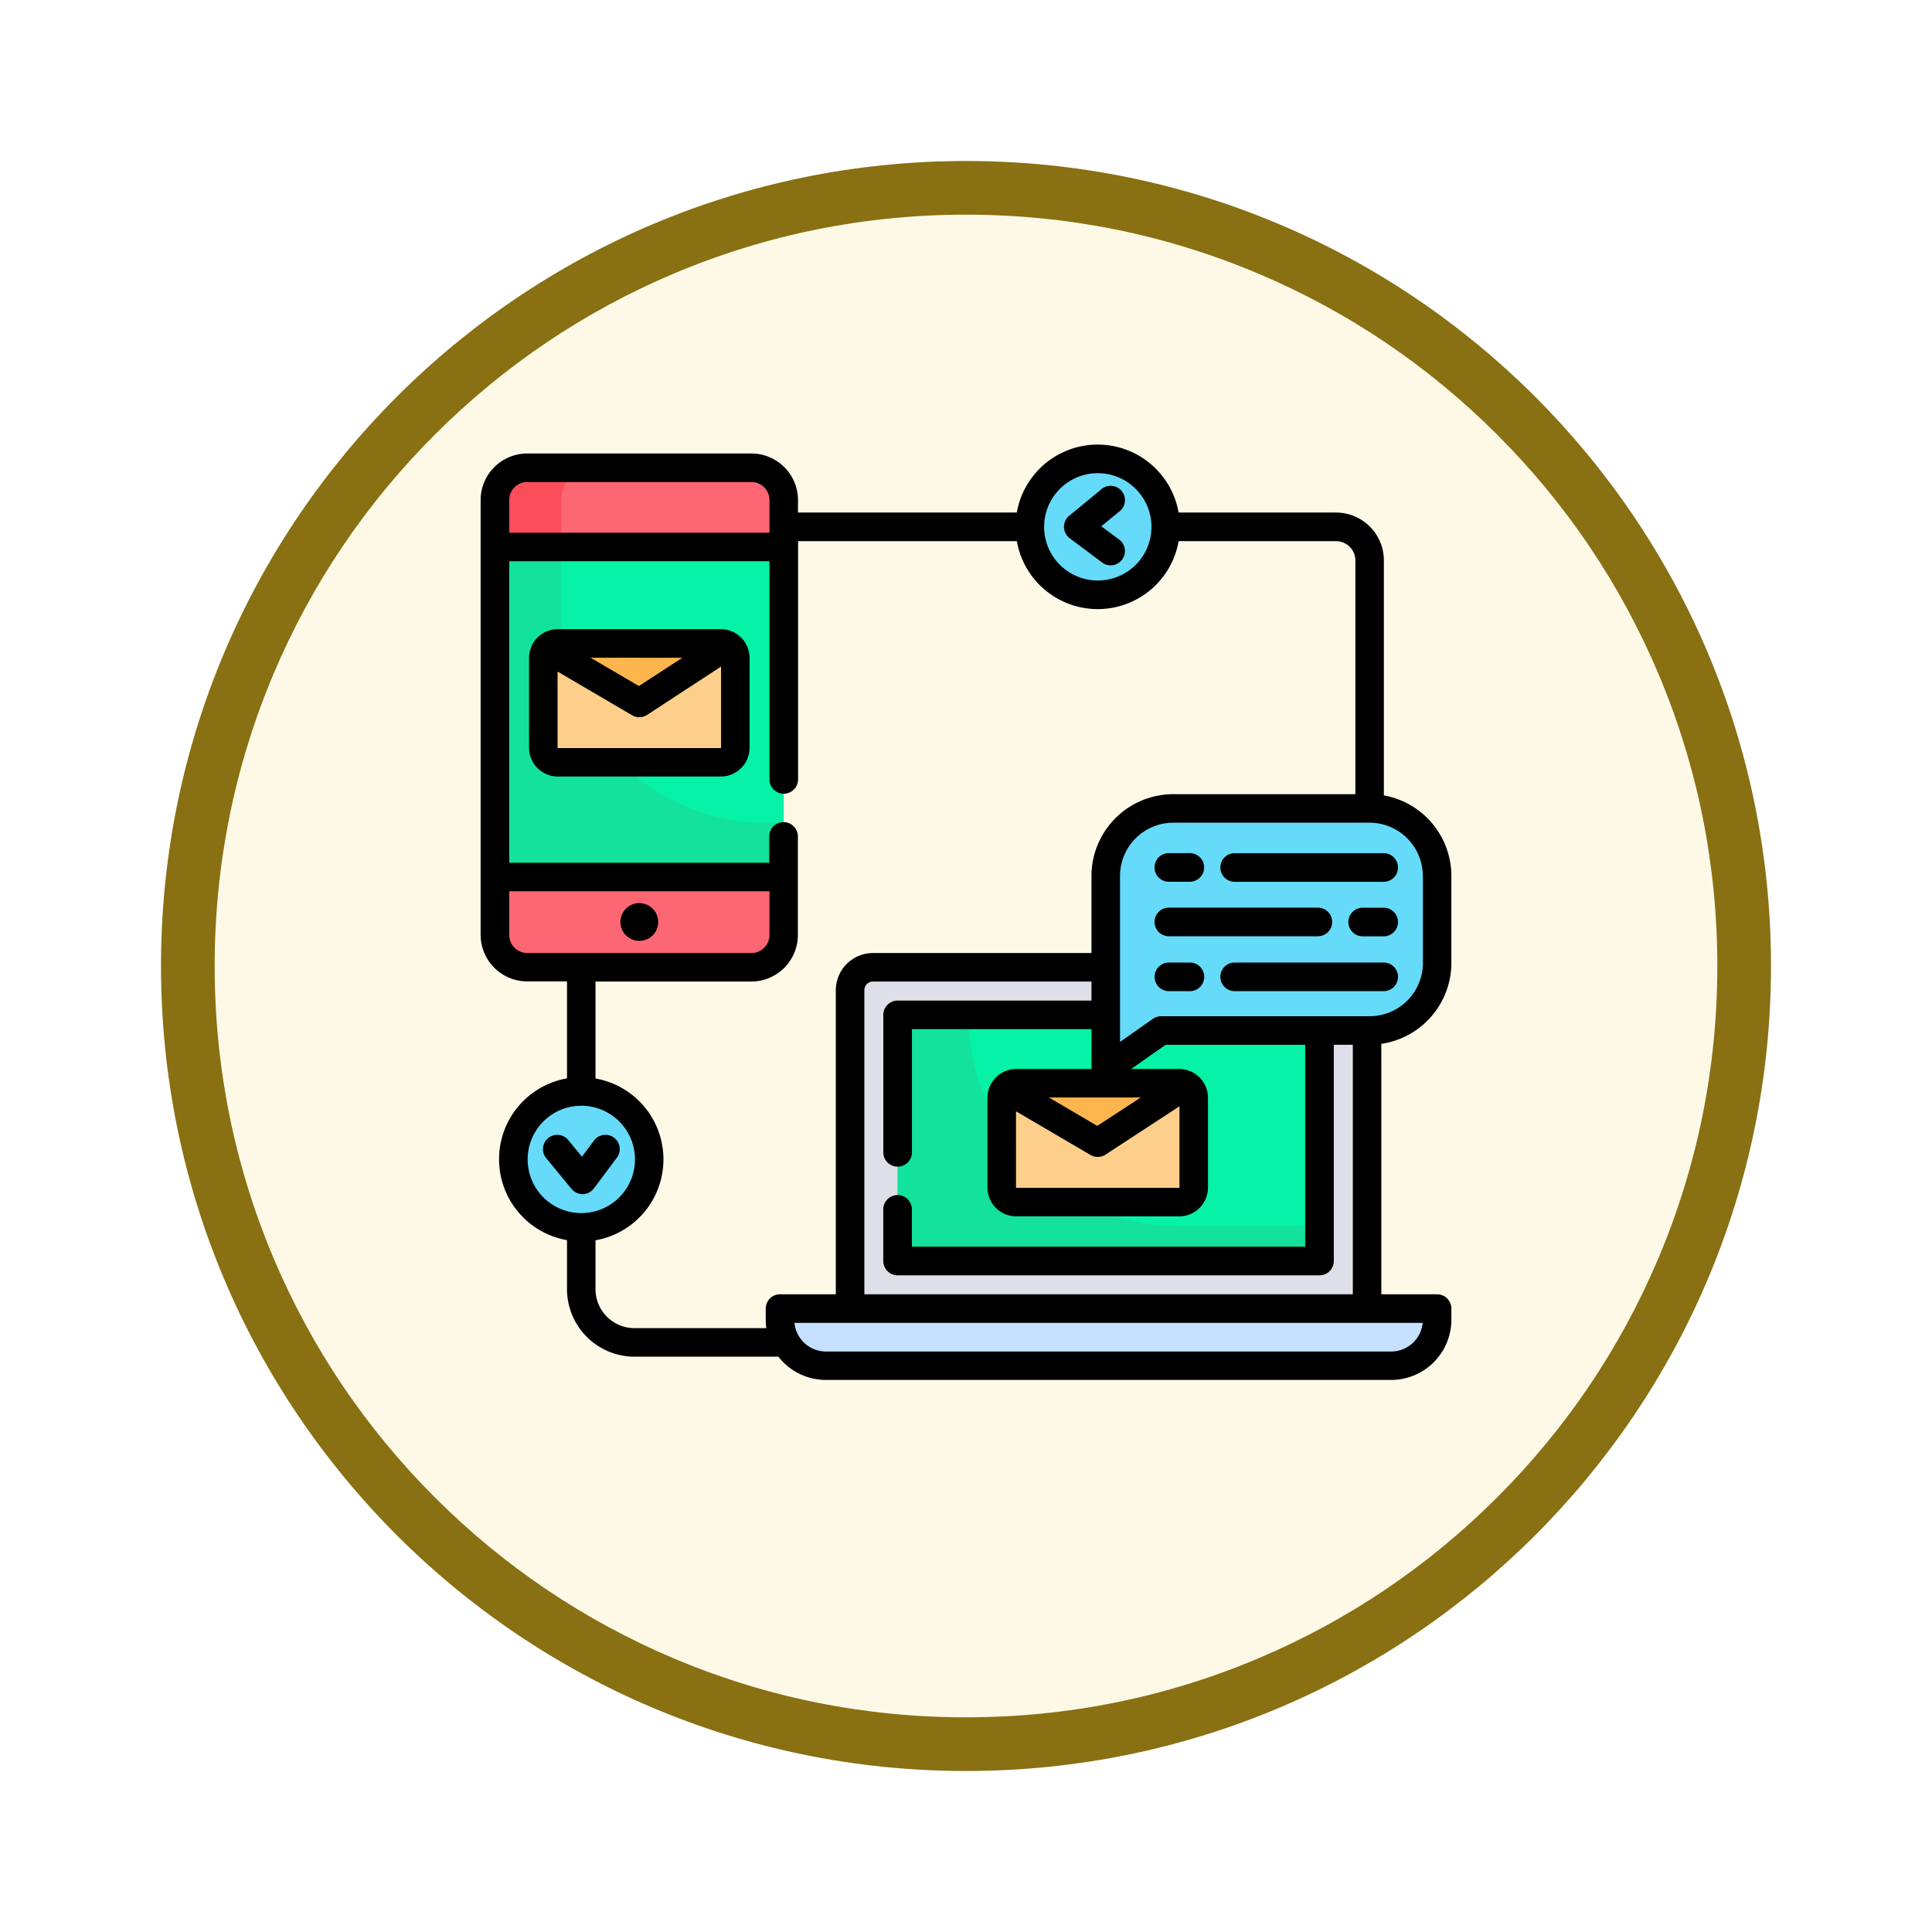 <svg xmlns="http://www.w3.org/2000/svg" xmlns:xlink="http://www.w3.org/1999/xlink" width="108" height="108" viewBox="0 0 108 108">
  <defs>
    <filter id="Path_904820" x="0" y="0" width="108" height="108" filterUnits="userSpaceOnUse">
      <feOffset dy="3" input="SourceAlpha"/>
      <feGaussianBlur stdDeviation="3" result="blur"/>
      <feFlood flood-opacity="0.161"/>
      <feComposite operator="in" in2="blur"/>
      <feComposite in="SourceGraphic"/>
    </filter>
  </defs>
  <g id="Group_1206727" data-name="Group 1206727" transform="translate(-620 -1798.783)">
    <g id="Group_1206429" data-name="Group 1206429">
      <g id="Group_1205961" data-name="Group 1205961" transform="translate(629 1804.783)">
        <g id="Group_1173585" data-name="Group 1173585" transform="translate(0 0)">
          <g id="Group_1173428" data-name="Group 1173428">
            <g id="Group_1171958" data-name="Group 1171958">
              <g id="Group_1167341" data-name="Group 1167341">
                <g id="Group_1166792" data-name="Group 1166792">
                  <g transform="matrix(1, 0, 0, 1, -9, -6)" filter="url(#Path_904820)">
                    <g id="Path_904820-2" data-name="Path 904820" transform="translate(9 6)" fill="#fef9e7">
                      <path d="M 45 88.5 C 39.127 88.5 33.43 87.35 28.068 85.082 C 22.889 82.891 18.236 79.755 14.241 75.759 C 10.245 71.764 7.109 67.111 4.918 61.932 C 2.65 56.57 1.5 50.873 1.5 45 C 1.5 39.127 2.65 33.43 4.918 28.068 C 7.109 22.889 10.245 18.236 14.241 14.241 C 18.236 10.245 22.889 7.109 28.068 4.918 C 33.43 2.65 39.127 1.5 45 1.5 C 50.873 1.5 56.57 2.65 61.932 4.918 C 67.111 7.109 71.764 10.245 75.759 14.241 C 79.755 18.236 82.891 22.889 85.082 28.068 C 87.35 33.43 88.5 39.127 88.5 45 C 88.5 50.873 87.35 56.57 85.082 61.932 C 82.891 67.111 79.755 71.764 75.759 75.759 C 71.764 79.755 67.111 82.891 61.932 85.082 C 56.57 87.35 50.873 88.5 45 88.5 Z" stroke="none"/>
                      <path d="M 45 3 C 39.329 3 33.829 4.11 28.653 6.299 C 23.652 8.415 19.16 11.443 15.302 15.302 C 11.443 19.16 8.415 23.652 6.299 28.653 C 4.11 33.829 3 39.329 3 45 C 3 50.671 4.11 56.171 6.299 61.347 C 8.415 66.348 11.443 70.84 15.302 74.698 C 19.16 78.557 23.652 81.585 28.653 83.701 C 33.829 85.89 39.329 87 45 87 C 50.671 87 56.171 85.89 61.347 83.701 C 66.348 81.585 70.84 78.557 74.698 74.698 C 78.557 70.84 81.585 66.348 83.701 61.347 C 85.89 56.171 87 50.671 87 45 C 87 39.329 85.89 33.829 83.701 28.653 C 81.585 23.652 78.557 19.16 74.698 15.302 C 70.84 11.443 66.348 8.415 61.347 6.299 C 56.171 4.11 50.671 3 45 3 M 45 -7.62939453125e-06 C 69.853 -7.62939453125e-06 90 20.147 90 45 C 90 69.853 69.853 90 45 90 C 20.147 90 -7.62939453125e-06 69.853 -7.62939453125e-06 45 C -7.62939453125e-06 20.147 20.147 -7.62939453125e-06 45 -7.62939453125e-06 Z" stroke="none" fill="#887013"/>
                    </g>
                  </g>
                </g>
              </g>
            </g>
          </g>
        </g>
      </g>
      <g id="connection_2460272" transform="translate(646.867 1814.334)">
        <path id="Path_1045660" data-name="Path 1045660" d="M223.127,287.587v16.5h-28.9V285.333a1.279,1.279,0,0,1,1.279-1.279h27.62v3.533Z" transform="translate(-173.574 -245.533)" fill="#dfdfea"/>
        <path id="Path_1045661" data-name="Path 1045661" d="M242.81,309.929V322.36a.455.455,0,0,1-.455.455H219.682a.455.455,0,0,1-.455-.455V309.51a.455.455,0,0,1,.455-.455h22.673a.455.455,0,0,1,.455.455v.419Z" transform="translate(-195.916 -267.875)" fill="#05f2a7"/>
        <path id="Path_1045662" data-name="Path 1045662" d="M234.986,320.859a11.8,11.8,0,0,1-11.8-11.8h-3.5a.455.455,0,0,0-.455.455v12.85a.455.455,0,0,0,.455.455h22.672a.455.455,0,0,0,.455-.455v-1.5Z" transform="translate(-195.916 -267.875)" fill="#13e29d"/>
        <path id="Path_1045663" data-name="Path 1045663" d="M7.5,232.579v3.667a1.807,1.807,0,0,0,1.807,1.807H21.84a1.807,1.807,0,0,0,1.807-1.807v-3.667Z" transform="translate(-6.702 -199.531)" fill="#fd6773"/>
        <path id="Path_1045664" data-name="Path 1045664" d="M23.646,26.3V23.257a1.807,1.807,0,0,0-1.807-1.807H9.306A1.807,1.807,0,0,0,7.5,23.257V26.3Z" transform="translate(-6.702 -10.853)" fill="#fd6773"/>
        <path id="Path_1045665" data-name="Path 1045665" d="M13.019,21.449H9.306A1.807,1.807,0,0,0,7.5,23.256V26.3h3.713V23.256A1.807,1.807,0,0,1,13.019,21.449Z" transform="translate(-6.702 -10.852)" fill="#fc4d5a"/>
        <path id="Path_1045666" data-name="Path 1045666" d="M7.5,63.088H23.647V81.536H7.5Z" transform="translate(-6.702 -48.063)" fill="#05f2a7"/>
        <path id="Path_1045667" data-name="Path 1045667" d="M11.209,67.089v-4H7.5V81.554H23.647V78.5H22.624A11.415,11.415,0,0,1,11.209,67.089Z" transform="translate(-6.702 -48.063)" fill="#13e29d"/>
        <path id="Path_1045668" data-name="Path 1045668" d="M43.192,114.188a.81.81,0,0,1,.5.746v5.022a.811.811,0,0,1-.811.81H33.765a.811.811,0,0,1-.811-.81v-5.022a.81.81,0,0,1,.811-.81h9.111a.8.8,0,0,1,.315.064" transform="translate(-29.45 -93.672)" fill="#fdcf8a"/>
        <path id="Path_1045669" data-name="Path 1045669" d="M44.353,114.187l-4.616,3.088a.487.487,0,0,1-.518.015l-4.7-2.755-.267-.055a.812.812,0,0,1,.673-.357h9.111A.8.8,0,0,1,44.353,114.187Z" transform="translate(-30.612 -93.671)" fill="#fcb64d"/>
        <path id="Path_1045670" data-name="Path 1045670" d="M191.57,466.66H159.978a2.569,2.569,0,0,1-2.569-2.569v-.254a.373.373,0,0,1,.373-.373h35.984a.373.373,0,0,1,.373.373v.254A2.569,2.569,0,0,1,191.57,466.66Z" transform="translate(-140.671 -405.865)" fill="#c5e1ff"/>
        <g id="Group_1206428" data-name="Group 1206428" transform="translate(1.831 10.103)">
          <path id="Path_1045671" data-name="Path 1045671" d="M343.383,200.544H332.407a3.773,3.773,0,0,0-3.773,3.773v9.964a.442.442,0,0,0,.7.361l2.4-1.686h11.652a3.773,3.773,0,0,0,3.773-3.773v-4.867A3.773,3.773,0,0,0,343.383,200.544Z" transform="translate(-295.52 -181.006)" fill="#65daf9"/>
          <circle id="Ellipse_12645" data-name="Ellipse 12645" cx="3.795" cy="3.795" r="3.795" transform="translate(0 35.362)" fill="#65daf9"/>
          <circle id="Ellipse_12646" data-name="Ellipse 12646" cx="3.795" cy="3.795" r="3.795" transform="translate(28.87 0)" fill="#65daf9"/>
        </g>
        <path id="Path_1045672" data-name="Path 1045672" d="M284.187,345.089a.81.81,0,0,1,.5.746v5.022a.811.811,0,0,1-.811.81H274.76a.811.811,0,0,1-.811-.81v-5.022a.81.81,0,0,1,.811-.81h9.111a.8.8,0,0,1,.315.064" transform="translate(-244.819 -300.021)" fill="#fdcf8a"/>
        <path id="Path_1045673" data-name="Path 1045673" d="M285.348,345.088l-4.616,3.088a.487.487,0,0,1-.518.015l-4.7-2.755-.267-.055a.812.812,0,0,1,.673-.357h9.111A.8.8,0,0,1,285.348,345.088Z" transform="translate(-245.981 -300.02)" fill="#fcb64d"/>
        <path id="Path_1045674" data-name="Path 1045674" d="M53.468,56.8H50.35v-14a4.577,4.577,0,0,0,3.915-4.523V33.414a4.577,4.577,0,0,0-3.773-4.5V15.776A2.678,2.678,0,0,0,47.817,13.1h-8.8a4.591,4.591,0,0,0-9.044,0H17.742v-.7a2.607,2.607,0,0,0-2.6-2.6H2.6A2.607,2.607,0,0,0,0,12.4v24.31a2.608,2.608,0,0,0,2.6,2.6H4.829v5.42a4.591,4.591,0,0,0,0,9.044v2.733A3.777,3.777,0,0,0,8.6,60.288h8.047a3.362,3.362,0,0,0,2.658,1.3H50.9a3.37,3.37,0,0,0,3.366-3.366V57.6a.8.8,0,0,0-.8-.8Zm-32.017,0v-17a.482.482,0,0,1,.482-.482H34.148v1.063H23.311a.8.8,0,0,0-.8.8v7.684a.8.8,0,1,0,1.6,0V41.977H34.148v2.23H29.941a1.61,1.61,0,0,0-1.608,1.608v5.021a1.61,1.61,0,0,0,1.608,1.608h9.111a1.61,1.61,0,0,0,1.608-1.608V45.815a1.61,1.61,0,0,0-1.608-1.608H36.364l1.931-1.355h7.8V54.143H24.109V52.054a.8.8,0,0,0-1.6,0V54.94a.8.8,0,0,0,.8.8H46.894a.8.8,0,0,0,.8-.8V42.852h1.063V56.8h-27.3Zm8.478-10.229,4.165,2.442a.8.8,0,0,0,.84-.021l4.132-2.7v4.545a.013.013,0,0,1-.013.013H29.941a.013.013,0,0,1-.013-.013Zm4.546.816L31.768,45.8H36.9Zm18.2-13.974v4.867a2.979,2.979,0,0,1-2.976,2.976H38.043a.8.8,0,0,0-.458.145l-1.842,1.293v-9.28a2.979,2.979,0,0,1,2.976-2.976H49.694a2.979,2.979,0,0,1,2.976,2.976ZM34.5,10.9a3,3,0,1,1-3,3,3,3,0,0,1,3-3ZM2.6,11.395H15.137a1.011,1.011,0,0,1,1.01,1.009v1.823H1.6V12.4a1.011,1.011,0,0,1,1.01-1.01ZM1.6,36.714V34.27H16.147v2.444a1.011,1.011,0,0,1-1.01,1.01H2.6A1.011,1.011,0,0,1,1.6,36.714ZM2.629,49.261a3,3,0,1,1,3,3,3,3,0,0,1-3-3ZM8.6,58.693a2.18,2.18,0,0,1-2.178-2.178V53.782a4.591,4.591,0,0,0,0-9.044v-5.42h8.713a2.608,2.608,0,0,0,2.6-2.6V31.206a.8.8,0,0,0-1.6,0v1.47H1.6V15.822H16.147V28.016a.8.8,0,1,0,1.6,0V14.7H29.975a4.591,4.591,0,0,0,9.044,0h8.8a1.081,1.081,0,0,1,1.08,1.08V28.844H38.718a4.576,4.576,0,0,0-4.571,4.571v4.309H21.932A2.079,2.079,0,0,0,19.856,39.8v17H16.738a.8.8,0,0,0-.8.8v.627a3.373,3.373,0,0,0,.033.467H8.6ZM50.9,60H19.307a1.774,1.774,0,0,1-1.763-1.6H52.662A1.774,1.774,0,0,1,50.9,60Z"/>
        <circle id="Ellipse_12647" data-name="Ellipse 12647" cx="1.056" cy="1.056" r="1.056" transform="translate(7.815 34.933)"/>
        <path id="Path_1045675" data-name="Path 1045675" d="M355.095,225.678h1.173a.8.8,0,1,0,0-1.6h-1.173a.8.8,0,1,0,0,1.6Z" transform="translate(-316.623 -191.939)"/>
        <path id="Path_1045676" data-name="Path 1045676" d="M388.9,224.881a.8.8,0,0,0,.8.8h8.33a.8.8,0,1,0,0-1.6H389.7A.8.8,0,0,0,388.9,224.881Z" transform="translate(-347.548 -191.939)"/>
        <path id="Path_1045677" data-name="Path 1045677" d="M458.18,252.74h-1.173a.8.8,0,1,0,0,1.6h1.173a.8.8,0,1,0,0-1.6Z" transform="translate(-407.699 -217.549)"/>
        <path id="Path_1045678" data-name="Path 1045678" d="M355.095,254.335h8.33a.8.8,0,1,0,0-1.6h-8.33a.8.8,0,1,0,0,1.6Z" transform="translate(-316.623 -217.549)"/>
        <path id="Path_1045679" data-name="Path 1045679" d="M356.268,281.555H355.1a.8.8,0,0,0,0,1.6h1.173a.8.8,0,0,0,0-1.6Z" transform="translate(-316.624 -243.3)"/>
        <path id="Path_1045680" data-name="Path 1045680" d="M398.029,281.555H389.7a.8.8,0,0,0,0,1.6h8.33a.8.8,0,0,0,0-1.6Z" transform="translate(-347.548 -243.3)"/>
        <path id="Path_1045681" data-name="Path 1045681" d="M36.177,106.292H27.066a1.61,1.61,0,0,0-1.608,1.608v5.021a1.61,1.61,0,0,0,1.608,1.608h9.111a1.61,1.61,0,0,0,1.608-1.608V107.9A1.61,1.61,0,0,0,36.177,106.292Zm-2.152,1.6L31.6,109.473l-2.706-1.586Zm2.152,5.048H27.066a.013.013,0,0,1-.013-.013v-4.264l4.166,2.442a.8.8,0,0,0,.84-.021l4.132-2.7v4.545A.013.013,0,0,1,36.177,112.935Z" transform="translate(-22.751 -86.673)"/>
        <path id="Path_1045682" data-name="Path 1045682" d="M306.983,34.234l1.763,1.318a.8.8,0,1,0,.955-1.278l-.949-.709.978-.805a.8.8,0,1,0-1.014-1.231l-1.763,1.451a.8.8,0,0,0,.03,1.254Z" transform="translate(-274.054 -19.697)"/>
        <path id="Path_1045683" data-name="Path 1045683" d="M34.66,375.086a.8.8,0,0,0,.62-.32L36.6,373a.8.8,0,0,0-1.278-.955l-.709.949-.805-.978a.8.8,0,0,0-1.231,1.014l1.451,1.763a.8.8,0,0,0,.616.291h.019Z" transform="translate(-28.948 -323.885)"/>
      </g>
    </g>
  </g>
</svg>
